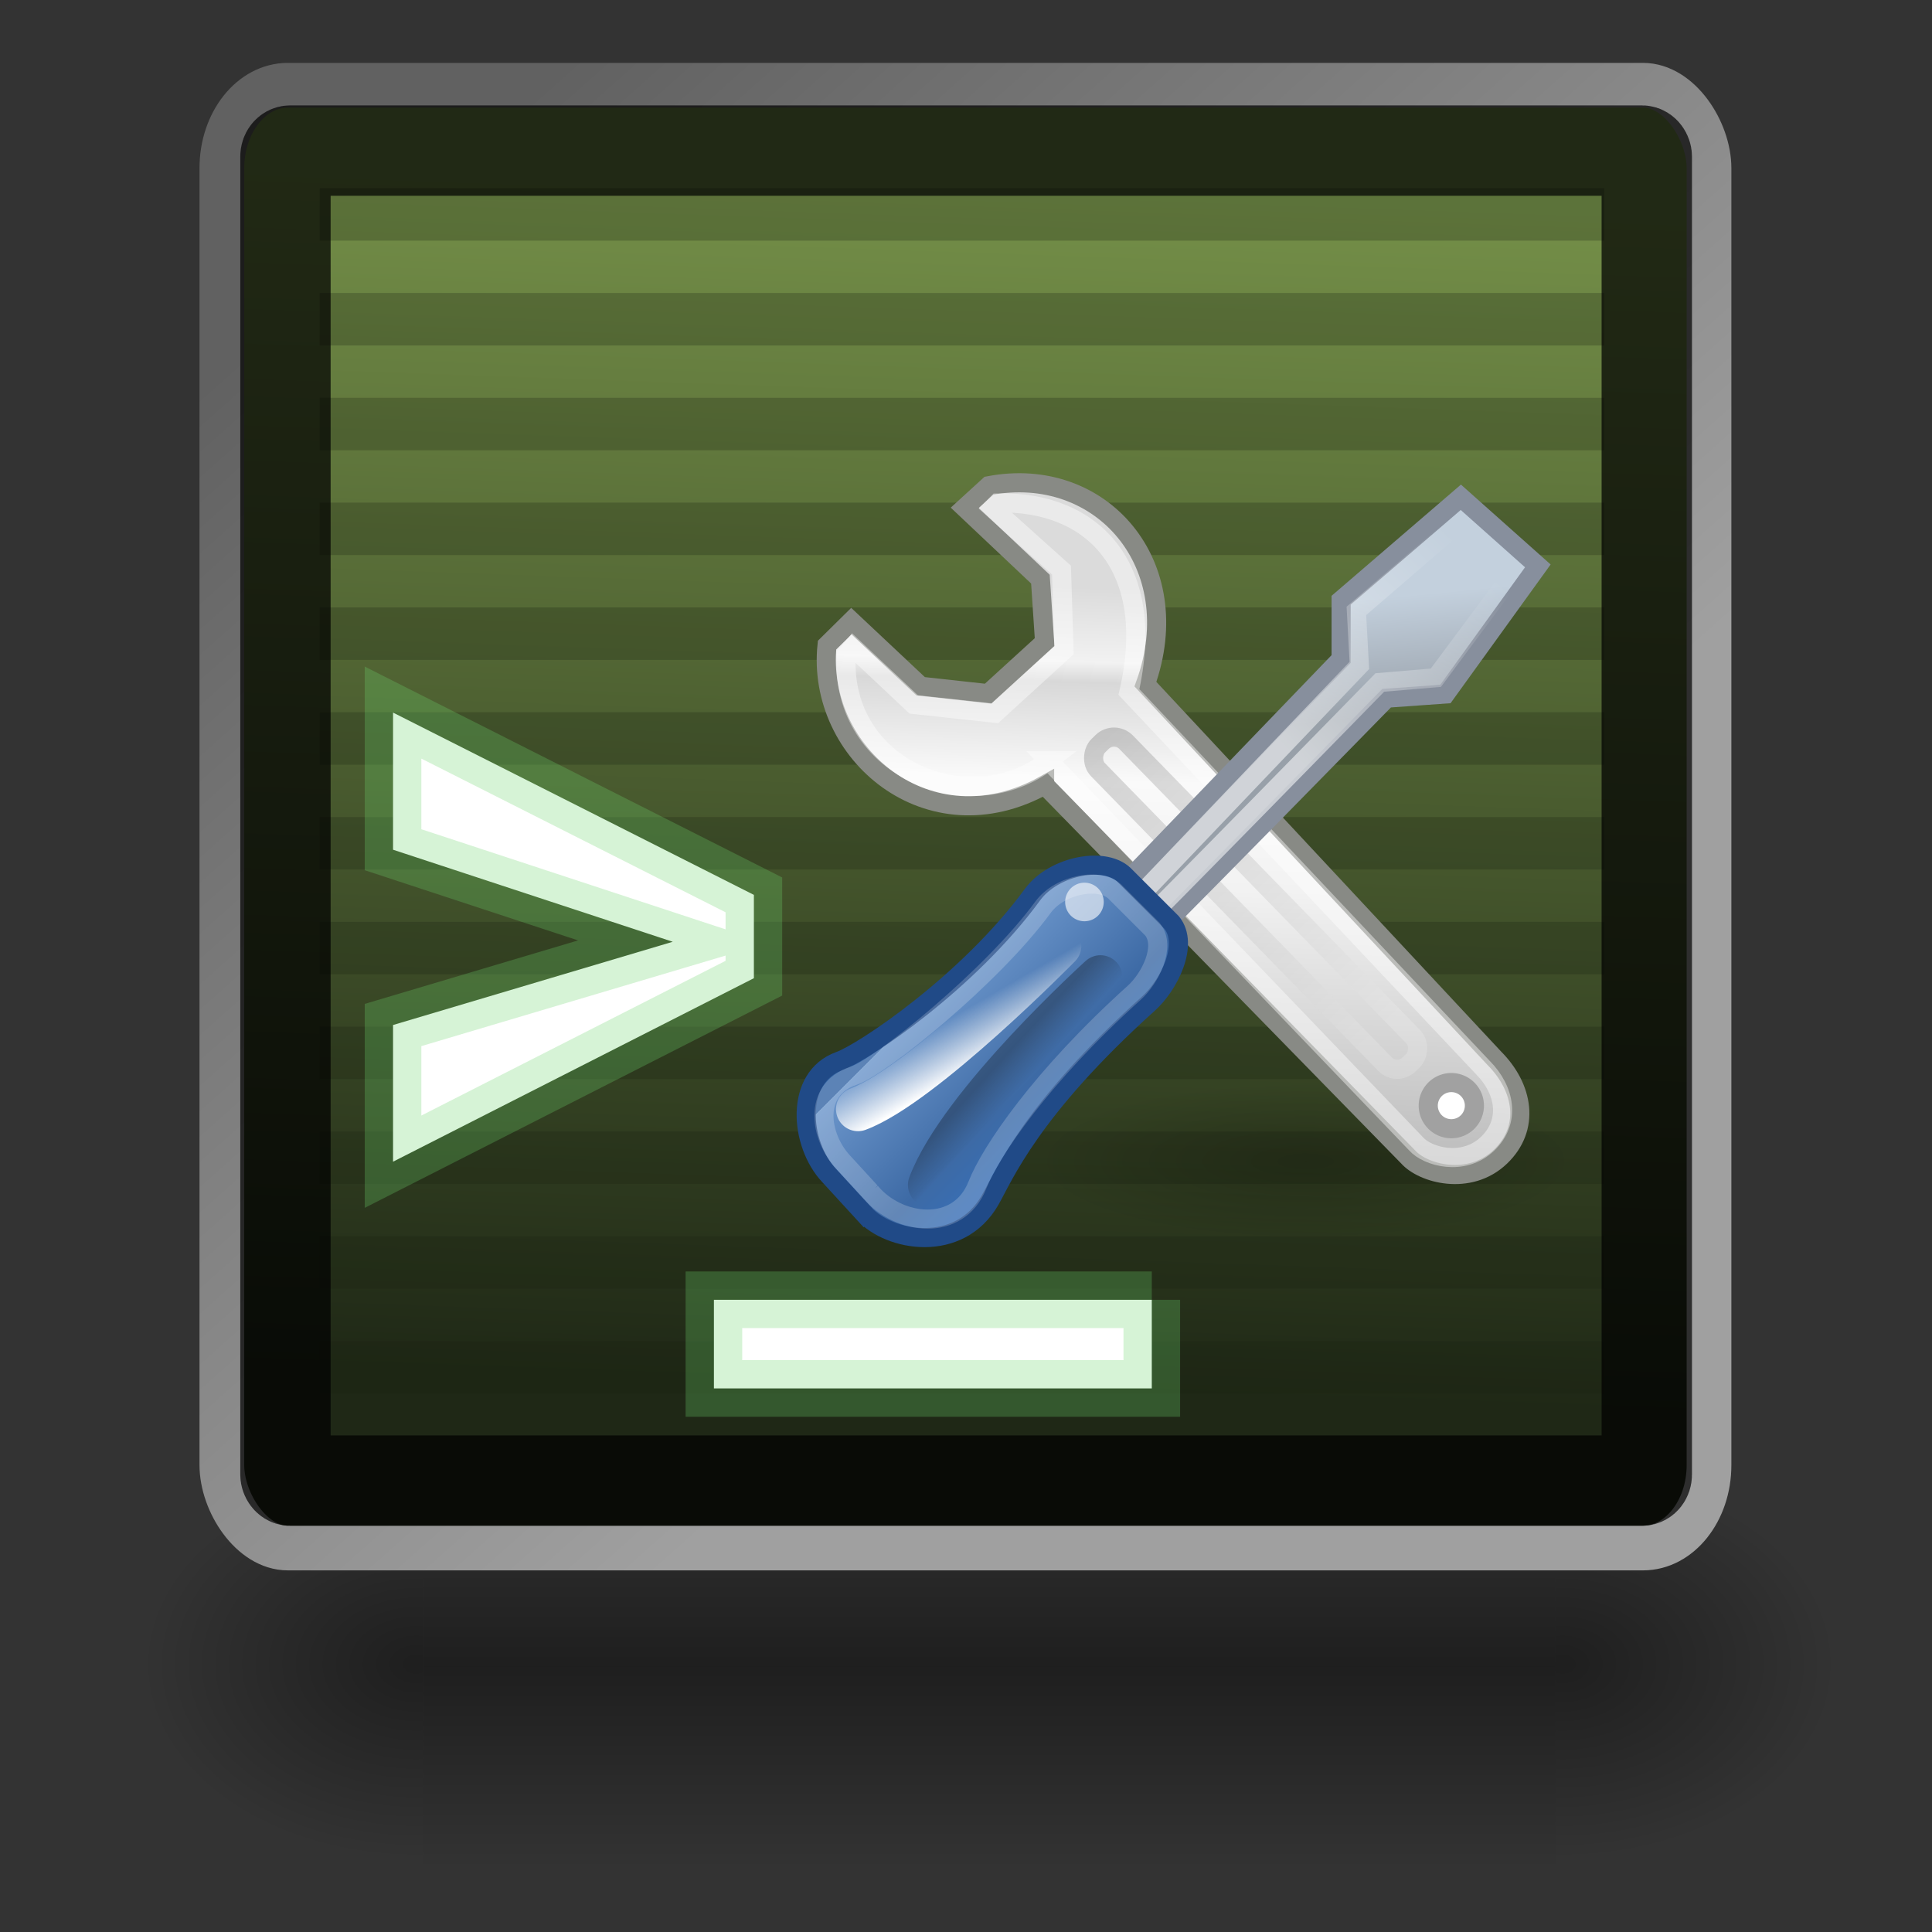 <?xml version="1.0" encoding="UTF-8" standalone="no"?>
<!-- Created with Inkscape (http://www.inkscape.org/) -->

<svg
   xmlns:dc="http://purl.org/dc/elements/1.1/"
   xmlns:cc="http://creativecommons.org/ns#"
   xmlns:rdf="http://www.w3.org/1999/02/22-rdf-syntax-ns#"
   xmlns:svg="http://www.w3.org/2000/svg"
   xmlns="http://www.w3.org/2000/svg"
   xmlns:xlink="http://www.w3.org/1999/xlink"
   xmlns:sodipodi="http://sodipodi.sourceforge.net/DTD/sodipodi-0.dtd"
   xmlns:inkscape="http://www.inkscape.org/namespaces/inkscape"
   width="48px"
   height="48px"
   id="svg1306"
   sodipodi:version="0.32"
   inkscape:version="0.47 r22583"
   sodipodi:docname="kf-cm-console.svg"
   inkscape:export-filename="/Users/cl/work/kf3/tools/icons/kf-icon-theme/32x32/apps/kf-cm-console.png"
   inkscape:export-xdpi="60"
   inkscape:export-ydpi="60"
   inkscape:output_extension="org.inkscape.output.svg.inkscape"
   version="1.1">
  <rect width="100%" height="100%" fill="#333333" stroke="none"/>
  <defs
     id="defs1308">
    <inkscape:perspective
       sodipodi:type="inkscape:persp3d"
       inkscape:vp_x="0 : 24 : 1"
       inkscape:vp_y="0 : 1000 : 0"
       inkscape:vp_z="48 : 24 : 1"
       inkscape:persp3d-origin="24 : 16 : 1"
       id="perspective79" />
    <radialGradient
       inkscape:collect="always"
       xlink:href="#linearGradient5060"
       id="radialGradient5031"
       gradientUnits="userSpaceOnUse"
       gradientTransform="matrix(-2.774,0,0,1.97,112.762,-872.885)"
       cx="605.714"
       cy="486.648"
       fx="605.714"
       fy="486.648"
       r="117.143" />
    <linearGradient
       inkscape:collect="always"
       id="linearGradient5060">
      <stop
         style="stop-color:black;stop-opacity:1;"
         offset="0"
         id="stop5062" />
      <stop
         style="stop-color:black;stop-opacity:0;"
         offset="1"
         id="stop5064" />
    </linearGradient>
    <radialGradient
       inkscape:collect="always"
       xlink:href="#linearGradient5060"
       id="radialGradient5029"
       gradientUnits="userSpaceOnUse"
       gradientTransform="matrix(2.774,0,0,1.97,-1891.633,-872.885)"
       cx="605.714"
       cy="486.648"
       fx="605.714"
       fy="486.648"
       r="117.143" />
    <linearGradient
       id="linearGradient5048">
      <stop
         style="stop-color:black;stop-opacity:0;"
         offset="0"
         id="stop5050" />
      <stop
         id="stop5056"
         offset="0.5"
         style="stop-color:black;stop-opacity:1;" />
      <stop
         style="stop-color:black;stop-opacity:0;"
         offset="1"
         id="stop5052" />
    </linearGradient>
    <linearGradient
       inkscape:collect="always"
       xlink:href="#linearGradient5048"
       id="linearGradient5027"
       gradientUnits="userSpaceOnUse"
       gradientTransform="matrix(2.774,0,0,1.97,-1892.179,-872.885)"
       x1="302.857"
       y1="366.648"
       x2="302.857"
       y2="609.505" />
    <linearGradient
       id="linearGradient4254">
      <stop
         style="stop-color:#616161;stop-opacity:1;"
         offset="0"
         id="stop4256" />
      <stop
         style="stop-color:#a0a0a0;stop-opacity:1;"
         offset="1"
         id="stop4258" />
    </linearGradient>
    <linearGradient
       id="linearGradient5176">
      <stop
         id="stop5178"
         offset="0"
         style="stop-color:#a2a59c;stop-opacity:1;" />
      <stop
         id="stop5180"
         offset="1"
         style="stop-color:#535750;stop-opacity:1;" />
    </linearGradient>
    <linearGradient
       id="linearGradient2667">
      <stop
         id="stop2669"
         offset="0"
         style="stop-color:#ffffff;stop-opacity:1;" />
      <stop
         id="stop2671"
         offset="1"
         style="stop-color:#fcfcff;stop-opacity:0;" />
    </linearGradient>
    <linearGradient
       gradientUnits="userSpaceOnUse"
       y2="26.729"
       x2="17.199"
       y1="1.654"
       x1="11.492"
       gradientTransform="matrix(1.152,0,0,0.968,1.249,-1.608)"
       id="linearGradient2673"
       xlink:href="#linearGradient2667"
       inkscape:collect="always" />
    <linearGradient
       id="linearGradient2224">
      <stop
         style="stop-color:#32342f;stop-opacity:0.546;"
         offset="0"
         id="stop2226" />
      <stop
         style="stop-color:#32342f;stop-opacity:0;"
         offset="1"
         id="stop2228" />
    </linearGradient>
    <linearGradient
       id="linearGradient2214">
      <stop
         style="stop-color:#a9aaa7;stop-opacity:1;"
         offset="0"
         id="stop2216" />
      <stop
         style="stop-color:#676964;stop-opacity:1;"
         offset="1"
         id="stop2218" />
    </linearGradient>
    <linearGradient
       id="linearGradient2206">
      <stop
         style="stop-color:#777973;stop-opacity:1;"
         offset="0"
         id="stop2208" />
      <stop
         style="stop-color:#cbccca;stop-opacity:1;"
         offset="1"
         id="stop2210" />
    </linearGradient>
    <linearGradient
       id="linearGradient2198">
      <stop
         style="stop-color:#748f48;stop-opacity:1;"
         offset="0"
         id="stop2200" />
      <stop
         style="stop-color:#1f2816;stop-opacity:1;"
         offset="1"
         id="stop2202" />
    </linearGradient>
    <linearGradient
       inkscape:collect="always"
       xlink:href="#linearGradient2198"
       id="linearGradient2204"
       x1="23.119"
       y1="9.583"
       x2="22.441"
       y2="34.226"
       gradientUnits="userSpaceOnUse"
       gradientTransform="matrix(0.946,0,0,1.209,1.275,-6.933)" />
    <radialGradient
       inkscape:collect="always"
       xlink:href="#linearGradient2224"
       id="radialGradient2230"
       cx="24.042"
       cy="42.242"
       fx="24.042"
       fy="42.242"
       r="17.577"
       gradientTransform="matrix(1,0,0,0.305,-1.841788e-16,29.375)"
       gradientUnits="userSpaceOnUse" />
    <linearGradient
       inkscape:collect="always"
       xlink:href="#linearGradient4254"
       id="linearGradient4260"
       x1="11.048"
       y1="9.146"
       x2="26.178"
       y2="30.343"
       gradientUnits="userSpaceOnUse"
       gradientTransform="matrix(0.994,0,0,1.24,0.14,-7.164)" />
    <inkscape:perspective
       id="perspective5779"
       inkscape:persp3d-origin="0.5 : 0.33333333 : 1"
       inkscape:vp_z="1 : 0.5 : 1"
       inkscape:vp_y="0 : 1000 : 0"
       inkscape:vp_x="0 : 0.5 : 1"
       sodipodi:type="inkscape:persp3d" />
    <inkscape:perspective
       id="perspective81833"
       inkscape:persp3d-origin="0.5 : 0.33333333 : 1"
       inkscape:vp_z="1 : 0.5 : 1"
       inkscape:vp_y="0 : 1000 : 0"
       inkscape:vp_x="0 : 0.5 : 1"
       sodipodi:type="inkscape:persp3d" />
    <linearGradient
       inkscape:collect="always"
       xlink:href="#linearGradient2265"
       id="linearGradient2271"
       x1="14.018"
       y1="36.943"
       x2="15.416"
       y2="38.268"
       gradientUnits="userSpaceOnUse"
       gradientTransform="matrix(0.417,-0.008,0.008,0.417,18.47,11.353)" />
    <linearGradient
       inkscape:collect="always"
       id="linearGradient2265">
      <stop
         style="stop-color:#000000;stop-opacity:1;"
         offset="0"
         id="stop2267" />
      <stop
         style="stop-color:#000000;stop-opacity:0;"
         offset="1"
         id="stop2269" />
    </linearGradient>
    <linearGradient
       inkscape:collect="always"
       xlink:href="#linearGradient2257"
       id="linearGradient2263"
       x1="12.005"
       y1="35.688"
       x2="10.651"
       y2="33.195"
       gradientUnits="userSpaceOnUse"
       gradientTransform="matrix(0.479,-0.013,0.013,0.479,18.199,9.457)" />
    <linearGradient
       inkscape:collect="always"
       id="linearGradient2257">
      <stop
         style="stop-color:#ffffff;stop-opacity:1;"
         offset="0"
         id="stop2259" />
      <stop
         style="stop-color:#ffffff;stop-opacity:0;"
         offset="1"
         id="stop2261" />
    </linearGradient>
    <linearGradient
       inkscape:collect="always"
       xlink:href="#linearGradient3087"
       id="linearGradient3093"
       x1="9.75"
       y1="32.284"
       x2="16.915"
       y2="39.443"
       gradientUnits="userSpaceOnUse"
       gradientTransform="matrix(0.417,0,0,0.417,18.648,11.78)" />
    <linearGradient
       id="linearGradient3087">
      <stop
         style="stop-color:#3465a4;stop-opacity:1;"
         offset="0"
         id="stop3089" />
      <stop
         id="stop3095"
         offset="0"
         style="stop-color:#9fbce1;stop-opacity:1;" />
      <stop
         style="stop-color:#6b95ca;stop-opacity:1;"
         offset="0"
         id="stop2242" />
      <stop
         id="stop2244"
         offset="0.75"
         style="stop-color:#3d6aa5;stop-opacity:1;" />
      <stop
         style="stop-color:#386eb4;stop-opacity:1;"
         offset="1"
         id="stop3091" />
    </linearGradient>
    <linearGradient
       gradientTransform="matrix(0.475,0,0,0.475,17.442,9.419)"
       inkscape:collect="always"
       xlink:href="#linearGradient2250"
       id="linearGradient2256"
       x1="31.177"
       y1="19.822"
       x2="40.859"
       y2="9.657"
       gradientUnits="userSpaceOnUse" />
    <linearGradient
       inkscape:collect="always"
       id="linearGradient2250">
      <stop
         style="stop-color:#ffffff;stop-opacity:1;"
         offset="0"
         id="stop2252" />
      <stop
         style="stop-color:#ffffff;stop-opacity:0;"
         offset="1"
         id="stop2254" />
    </linearGradient>
    <linearGradient
       inkscape:collect="always"
       xlink:href="#linearGradient3077"
       id="linearGradient3083"
       x1="38.228"
       y1="13.603"
       x2="37.535"
       y2="6.629"
       gradientUnits="userSpaceOnUse"
       gradientTransform="matrix(0.417,0,0,0.417,18.795,12.076)" />
    <linearGradient
       id="linearGradient3077">
      <stop
         style="stop-color:#98a0a9;stop-opacity:1;"
         offset="0"
         id="stop3079" />
      <stop
         style="stop-color:#c3d0dd;stop-opacity:1;"
         offset="1"
         id="stop3081" />
    </linearGradient>
    <linearGradient
       inkscape:collect="always"
       xlink:href="#linearGradient3061"
       id="linearGradient3067"
       x1="50.153"
       y1="-3.632"
       x2="25.291"
       y2="-4.3"
       gradientUnits="userSpaceOnUse"
       gradientTransform="matrix(0.417,0,0,0.417,21.452,-5.133)" />
    <linearGradient
       id="linearGradient3061">
      <stop
         style="stop-color:#ffffff;stop-opacity:1;"
         offset="0"
         id="stop3063" />
      <stop
         style="stop-color:#000000;stop-opacity:1;"
         offset="1"
         id="stop3065" />
    </linearGradient>
    <linearGradient
       inkscape:collect="always"
       xlink:href="#linearGradient3049"
       id="linearGradient3055"
       x1="19.648"
       y1="42.254"
       x2="20.631"
       y2="6.776"
       gradientUnits="userSpaceOnUse"
       gradientTransform="matrix(0.417,0,0,0.417,18.648,11.78)" />
    <linearGradient
       id="linearGradient3049">
      <stop
         style="stop-color:#b6b6b6;stop-opacity:1;"
         offset="0"
         id="stop3051" />
      <stop
         id="stop2262"
         offset="0.5"
         style="stop-color:#f2f2f2;stop-opacity:1;" />
      <stop
         style="stop-color:#fafafa;stop-opacity:1;"
         offset="0.676"
         id="stop2264" />
      <stop
         id="stop2268"
         offset="0.841"
         style="stop-color:#d8d8d8;stop-opacity:1;" />
      <stop
         id="stop2266"
         offset="0.875"
         style="stop-color:#f2f2f2;stop-opacity:1;" />
      <stop
         style="stop-color:#dbdbdb;stop-opacity:1;"
         offset="1"
         id="stop3053" />
    </linearGradient>
    <radialGradient
       inkscape:collect="always"
       xlink:href="#linearGradient3041"
       id="radialGradient3047"
       cx="24.812"
       cy="39.125"
       fx="24.812"
       fy="39.125"
       r="17.688"
       gradientTransform="matrix(1,0,0,0.375,0,24.47)"
       gradientUnits="userSpaceOnUse" />
    <linearGradient
       inkscape:collect="always"
       id="linearGradient3041">
      <stop
         style="stop-color:#000000;stop-opacity:1;"
         offset="0"
         id="stop3043" />
      <stop
         style="stop-color:#000000;stop-opacity:0;"
         offset="1"
         id="stop3045" />
    </linearGradient>
    <radialGradient
       inkscape:collect="always"
       xlink:href="#linearGradient3041"
       id="radialGradient2260"
       gradientUnits="userSpaceOnUse"
       gradientTransform="matrix(1,0,0,0.375,0,24.47)"
       cx="24.812"
       cy="39.125"
       fx="24.812"
       fy="39.125"
       r="17.688" />
    <radialGradient
       r="17.688"
       fy="39.125"
       fx="24.812"
       cy="39.125"
       cx="24.812"
       gradientTransform="matrix(1,0,0,0.375,0,24.47)"
       gradientUnits="userSpaceOnUse"
       id="radialGradient81896"
       xlink:href="#linearGradient3041"
       inkscape:collect="always" />
  </defs>
  <sodipodi:namedview
     id="base"
     pagecolor="#ffffff"
     bordercolor="#666666"
     borderopacity="0.196"
     inkscape:pageopacity="0.0"
     inkscape:pageshadow="2"
     inkscape:zoom="14.837716"
     inkscape:cx="21.643574"
     inkscape:cy="34.663871"
     inkscape:current-layer="layer1"
     showgrid="false"
     inkscape:grid-bbox="true"
     inkscape:document-units="px"
     inkscape:window-width="1388"
     inkscape:window-height="1014"
     inkscape:window-x="107"
     inkscape:window-y="0"
     showguides="true"
     inkscape:guide-bbox="true"
     inkscape:showpageshadow="false"
     inkscape:window-maximized="0" />
  <g
     id="layer1"
     inkscape:label="Layer 1"
     inkscape:groupmode="layer">
    <g
       id="g5022"
       transform="matrix(0.021,0,0,0.021,43.261,39.543)">
      <rect
         y="-150.697"
         x="-1559.252"
         height="478.357"
         width="1339.633"
         id="rect4173"
         style="opacity:0.402;color:#000000;fill:url(#linearGradient5027);fill-opacity:1;fill-rule:nonzero;stroke:none;stroke-width:1;marker:none;visibility:visible;display:inline;overflow:visible" />
      <path
         sodipodi:nodetypes="cccc"
         id="path5058"
         d="m -219.619,-150.68 c 0,0 0,478.331 0,478.331 142.874,0.9 345.4,-107.17 345.4,-239.196 0,-132.027 -159.437,-239.135 -345.4,-239.135 z"
         style="opacity:0.402;color:#000000;fill:url(#radialGradient5029);fill-opacity:1;fill-rule:nonzero;stroke:none;stroke-width:1;marker:none;visibility:visible;display:inline;overflow:visible" />
      <path
         style="opacity:0.402;color:#000000;fill:url(#radialGradient5031);fill-opacity:1;fill-rule:nonzero;stroke:none;stroke-width:1;marker:none;visibility:visible;display:inline;overflow:visible"
         d="m -1559.252,-150.68 c 0,0 0,478.331 0,478.331 -142.874,0.9 -345.4,-107.17 -345.4,-239.196 0,-132.027 159.437,-239.135 345.4,-239.135 z"
         id="path5018"
         sodipodi:nodetypes="cccc" />
    </g>
    <rect
       style="fill:url(#linearGradient2204);fill-opacity:1;fill-rule:evenodd;stroke:url(#linearGradient4260);stroke-width:1.111;stroke-linecap:round;stroke-linejoin:round;stroke-miterlimit:4;stroke-opacity:1;stroke-dasharray:none;stroke-dashoffset:0"
       id="rect1314"
       width="36.948"
       height="36.342"
       x="5.512"
       y="2.118"
       rx="1.639"
       ry="2.06" />
    <g
       id="g2286"
       style="opacity:0.256"
       transform="matrix(0.998,0,0,1.302,-0.056,-9.646)">
      <path
         id="path1345"
         d="m 8.015,11.5 31.979,0"
         style="fill:none;stroke:#181f10;stroke-width:1.001;stroke-linecap:butt;stroke-linejoin:miter;stroke-miterlimit:4;stroke-opacity:1;stroke-dasharray:none" />
      <path
         style="fill:none;stroke:#181f10;stroke-width:1.001;stroke-linecap:butt;stroke-linejoin:miter;stroke-miterlimit:4;stroke-opacity:1;stroke-dasharray:none"
         d="m 8.015,13.5 31.979,0"
         id="path2264" />
      <path
         id="path2266"
         d="m 8.015,15.5 31.979,0"
         style="fill:none;stroke:#181f10;stroke-width:1.001;stroke-linecap:butt;stroke-linejoin:miter;stroke-miterlimit:4;stroke-opacity:1;stroke-dasharray:none" />
      <path
         style="fill:none;stroke:#181f10;stroke-width:1.001;stroke-linecap:butt;stroke-linejoin:miter;stroke-miterlimit:4;stroke-opacity:1;stroke-dasharray:none"
         d="m 8.015,17.5 31.979,0"
         id="path2268" />
      <path
         id="path2270"
         d="m 8.015,19.5 31.979,0"
         style="fill:none;stroke:#181f10;stroke-width:1.001;stroke-linecap:butt;stroke-linejoin:miter;stroke-miterlimit:4;stroke-opacity:1;stroke-dasharray:none" />
      <path
         style="fill:none;stroke:#181f10;stroke-width:1.001;stroke-linecap:butt;stroke-linejoin:miter;stroke-miterlimit:4;stroke-opacity:1;stroke-dasharray:none"
         d="m 8.015,21.5 31.979,0"
         id="path2272" />
      <path
         id="path2274"
         d="m 8.015,23.5 31.979,0"
         style="fill:none;stroke:#181f10;stroke-width:1.001;stroke-linecap:butt;stroke-linejoin:miter;stroke-miterlimit:4;stroke-opacity:1;stroke-dasharray:none" />
      <path
         style="fill:none;stroke:#181f10;stroke-width:1.001;stroke-linecap:butt;stroke-linejoin:miter;stroke-miterlimit:4;stroke-opacity:1;stroke-dasharray:none"
         d="m 8.015,25.5 31.979,0"
         id="path2276" />
      <path
         id="path2278"
         d="m 8.015,27.5 31.979,0"
         style="fill:none;stroke:#181f10;stroke-width:1.001;stroke-linecap:butt;stroke-linejoin:miter;stroke-miterlimit:4;stroke-opacity:1;stroke-dasharray:none" />
      <path
         style="fill:none;stroke:#181f10;stroke-width:1.001;stroke-linecap:butt;stroke-linejoin:miter;stroke-miterlimit:4;stroke-opacity:1;stroke-dasharray:none"
         d="m 8.015,29.5 31.979,0"
         id="path2280" />
      <path
         id="path2282"
         d="m 8.015,31.5 31.979,0"
         style="fill:none;stroke:#181f10;stroke-width:1.001;stroke-linecap:butt;stroke-linejoin:miter;stroke-miterlimit:4;stroke-opacity:1;stroke-dasharray:none" />
      <path
         style="fill:none;stroke:#181f10;stroke-width:1.001;stroke-linecap:butt;stroke-linejoin:miter;stroke-miterlimit:4;stroke-opacity:1;stroke-dasharray:none"
         d="m 8.015,33.5 31.979,0"
         id="path2284" />
    </g>
    <rect
       style="opacity:0.714;fill:none;stroke:#000000;stroke-width:2.245;stroke-linecap:round;stroke-linejoin:round;stroke-miterlimit:4;stroke-opacity:1;stroke-dasharray:none;stroke-dashoffset:0"
       id="rect1340"
       width="33.822"
       height="33.044"
       x="7.092"
       y="3.741"
       rx="0.117"
       ry="0.149" />
    <path
       transform="matrix(0.382,0,0,0.294,22.962,17.348)"
       d="m 42.5,39.125 a 17.688,6.625 0 1 1 -35.375,0 17.688,6.625 0 1 1 35.375,0 z"
       sodipodi:ry="6.625"
       sodipodi:rx="17.6875"
       sodipodi:cy="39.125"
       sodipodi:cx="24.8125"
       id="path2258"
       style="opacity:0.199;color:#000000;fill:url(#radialGradient81896);fill-opacity:1;fill-rule:nonzero;stroke:none;stroke-width:1;marker:none;visibility:visible;display:inline;overflow:visible"
       sodipodi:type="arc" />
    <path
       style="color:#000000;fill:url(#linearGradient3055);fill-opacity:1;fill-rule:nonzero;stroke:#888a85;stroke-width:0.475;stroke-linecap:butt;stroke-linejoin:miter;stroke-miterlimit:4;stroke-opacity:1;stroke-dasharray:none;stroke-dashoffset:0;marker:none;visibility:visible;display:inline;overflow:visible"
       d="m 25.953,19.503 9.028,9.236 c 0.365,0.417 1.523,0.74 2.296,0 0.747,-0.715 0.574,-1.722 -0.157,-2.453 l -8.662,-9.288 c 1.069,-2.971 -1.095,-5.466 -3.888,-4.931 l -0.6,0.548 1.879,1.774 0.104,1.565 -1.403,1.28 -1.676,-0.184 -1.722,-1.618 c 0,0 -0.604,0.596 -0.604,0.596 -0.281,2.681 2.523,5.078 5.405,3.474 z"
       id="path2140"
       sodipodi:nodetypes="cczcccccccccsc" />
    <path
       sodipodi:nodetypes="cczccccccccccc"
       id="path3057"
       d="m 26.053,18.897 9.128,9.52 c 0.283,0.323 1.179,0.573 1.777,0 0.578,-0.553 0.444,-1.333 -0.121,-1.899 l -8.789,-9.326 c 0.713,-3.09 -0.884,-4.755 -3.26,-4.696 l -0.128,0.13 1.713,1.538 0.062,1.988 -1.718,1.568 -2.016,-0.218 -1.51,-1.422 -0.168,0.204 c -0.149,2.837 3.086,4.128 5.032,2.613 z"
       style="opacity:0.426;color:#000000;fill:none;stroke:#ffffff;stroke-width:0.475;stroke-linecap:butt;stroke-linejoin:miter;stroke-miterlimit:4;stroke-opacity:1;stroke-dasharray:none;stroke-dashoffset:0;marker:none;visibility:visible;display:inline;overflow:visible" />
    <rect
       style="opacity:0.17;color:#000000;fill:none;stroke:url(#linearGradient3067);stroke-width:0.475;stroke-linecap:butt;stroke-linejoin:miter;stroke-miterlimit:4;stroke-opacity:1;stroke-dasharray:none;stroke-dashoffset:0;marker:none;visibility:visible;display:inline;overflow:visible"
       id="rect3059"
       width="11.06"
       height="0.977"
       x="32.316"
       y="-7.162"
       rx="0.42"
       ry="0.42"
       transform="matrix(0.698,0.716,-0.716,0.698,0,0)" />
    <path
       style="color:#000000;fill:url(#linearGradient3083);fill-opacity:1;fill-rule:nonzero;stroke:#878f9d;stroke-width:0.475;stroke-linecap:butt;stroke-linejoin:miter;stroke-miterlimit:4;stroke-opacity:1;stroke-dasharray:none;stroke-dashoffset:0;marker:none;visibility:visible;display:inline;overflow:visible"
       d="m 28.136,23.738 c 0.396,-0.34 6.314,-6.392 6.314,-6.392 l 1.461,-0.104 2.296,-3.183 -1.913,-1.704 -2.974,2.557 0,1.461 -6.053,6.288 c -0.287,0.287 0.504,1.391 0.869,1.078 z"
       id="path2144"
       sodipodi:nodetypes="ccccccccc" />
    <path
       sodipodi:nodetypes="ccccccccc"
       id="path3085"
       d="m 28.09,23.244 c 0.307,-0.264 6.191,-6.288 6.191,-6.288 l 1.392,-0.118 2.003,-2.691 -1.374,-1.212 -2.603,2.242 0.074,1.355 -6.025,6.318 c -0.223,0.223 0.059,0.637 0.342,0.394 z"
       style="opacity:0.54;color:#000000;fill:none;stroke:url(#linearGradient2256);stroke-width:0.475;stroke-linecap:butt;stroke-linejoin:miter;stroke-miterlimit:4;stroke-opacity:1;stroke-dasharray:none;stroke-dashoffset:0;marker:none;visibility:visible;display:inline;overflow:visible" />
    <path
       style="color:#000000;fill:url(#linearGradient3093);fill-opacity:1;fill-rule:nonzero;stroke:#204a87;stroke-width:0.475;stroke-linecap:butt;stroke-linejoin:miter;stroke-miterlimit:4;stroke-opacity:1;stroke-dashoffset:0;marker:none;visibility:visible;display:inline;overflow:visible"
       d="m 21.466,30.149 c 0.626,0.696 2.364,1.012 3.135,-0.337 0.336,-0.588 0.995,-2.235 3.936,-4.882 0.494,-0.444 1.017,-1.46 0.574,-2.008 l -1.148,-1.148 c -0.47,-0.522 -1.775,-0.278 -2.311,0.452 -1.596,2.185 -4.205,3.924 -4.793,4.134 -1.126,0.402 -0.999,2.061 -0.254,2.85 l 0.861,0.939 z"
       id="path2142"
       sodipodi:nodetypes="ccccccscc" />
    <path
       sodipodi:type="arc"
       style="color:#000000;fill:#ffffff;fill-opacity:1;fill-rule:nonzero;stroke:#a1a1a1;stroke-width:1.139;stroke-linecap:butt;stroke-linejoin:miter;stroke-miterlimit:4;stroke-opacity:1;stroke-dasharray:none;stroke-dashoffset:0;marker:none;visibility:visible;display:inline;overflow:visible"
       id="path2146"
       sodipodi:cx="41.875"
       sodipodi:cy="37.5"
       sodipodi:rx="1.375"
       sodipodi:ry="1.375"
       d="m 43.25,37.5 a 1.375,1.375 0 1 1 -2.75,0 1.375,1.375 0 1 1 2.75,0 z"
       transform="matrix(0.417,0,0,0.417,18.596,11.832)" />
    <path
       sodipodi:type="arc"
       style="opacity:0.602;color:#000000;fill:#ffffff;fill-opacity:1;fill-rule:nonzero;stroke:none;stroke-width:1;marker:none;visibility:visible;display:inline;overflow:visible"
       id="path3101"
       sodipodi:cx="19.003494"
       sodipodi:cy="28.20101"
       sodipodi:rx="1.767767"
       sodipodi:ry="1.767767"
       d="m 20.771,28.201 a 1.768,1.768 0 1 1 -3.536,0 1.768,1.768 0 1 1 3.536,0 z"
       transform="matrix(0.271,0,0,0.271,21.793,14.767)" />
    <path
       style="color:#000000;fill:none;stroke:url(#linearGradient2263);stroke-width:1.091;stroke-linecap:round;stroke-linejoin:round;stroke-miterlimit:4;stroke-opacity:1;stroke-dasharray:none;stroke-dashoffset:0;marker:none;visibility:visible;display:inline;overflow:visible"
       d="m 26.32,23.5 c 0,0 -3.408,3.47 -5.004,4.058"
       id="path3103"
       sodipodi:nodetypes="cc" />
    <path
       sodipodi:nodetypes="csccccscc"
       id="path2270-3"
       d="m 21.627,29.614 c 0.685,0.83 2.186,1.027 2.658,-0.176 0.324,-0.827 1.585,-2.693 3.896,-4.774 0.388,-0.349 0.8,-1.148 0.451,-1.578 l -0.902,-0.902 c -0.369,-0.41 -1.395,-0.219 -1.816,0.355 -1.255,1.717 -4.032,3.964 -4.704,4.186 -1.039,0.343 -0.845,1.531 -0.259,2.152 l 0.677,0.738 z"
       style="opacity:0.199;color:#000000;fill:none;stroke:#ffffff;stroke-width:0.475;stroke-linecap:butt;stroke-linejoin:miter;stroke-miterlimit:4;stroke-opacity:1;stroke-dasharray:none;stroke-dashoffset:0;marker:none;visibility:visible;display:inline;overflow:visible" />
    <path
       style="opacity:0.278;color:#000000;fill:none;stroke:url(#linearGradient2271);stroke-width:1.091;stroke-linecap:round;stroke-linejoin:round;stroke-miterlimit:4;stroke-opacity:1;stroke-dashoffset:0;marker:none;visibility:visible;display:inline;overflow:visible"
       d="m 27.34,24.278 c 0,0 -3.481,3.145 -4.237,5.162"
       id="path2247"
       sodipodi:nodetypes="cc" />
    <path
       style="font-size:18.585px;font-style:normal;font-variant:normal;font-weight:bold;font-stretch:normal;text-align:start;line-height:125%;writing-mode:lr-tb;text-anchor:start;fill:#ffffff;fill-opacity:1;stroke:#6ed66e;stroke-width:1.055pt;stroke-linecap:butt;stroke-linejoin:miter;stroke-opacity:0.279;font-family:Bitstream Vera Sans Mono"
       d="m 9.765,21.111 0,-3.407 8.965,4.529 0,2.07 -8.965,4.559 0,-3.396 6.949,-2.068 -6.949,-2.287 z m 18.851,11.182 0,2.202 -10.879,0 0,-2.202 10.879,0"
       id="text1340"
       sodipodi:nodetypes="ccccccccccccc" />
  </g>
</svg>
